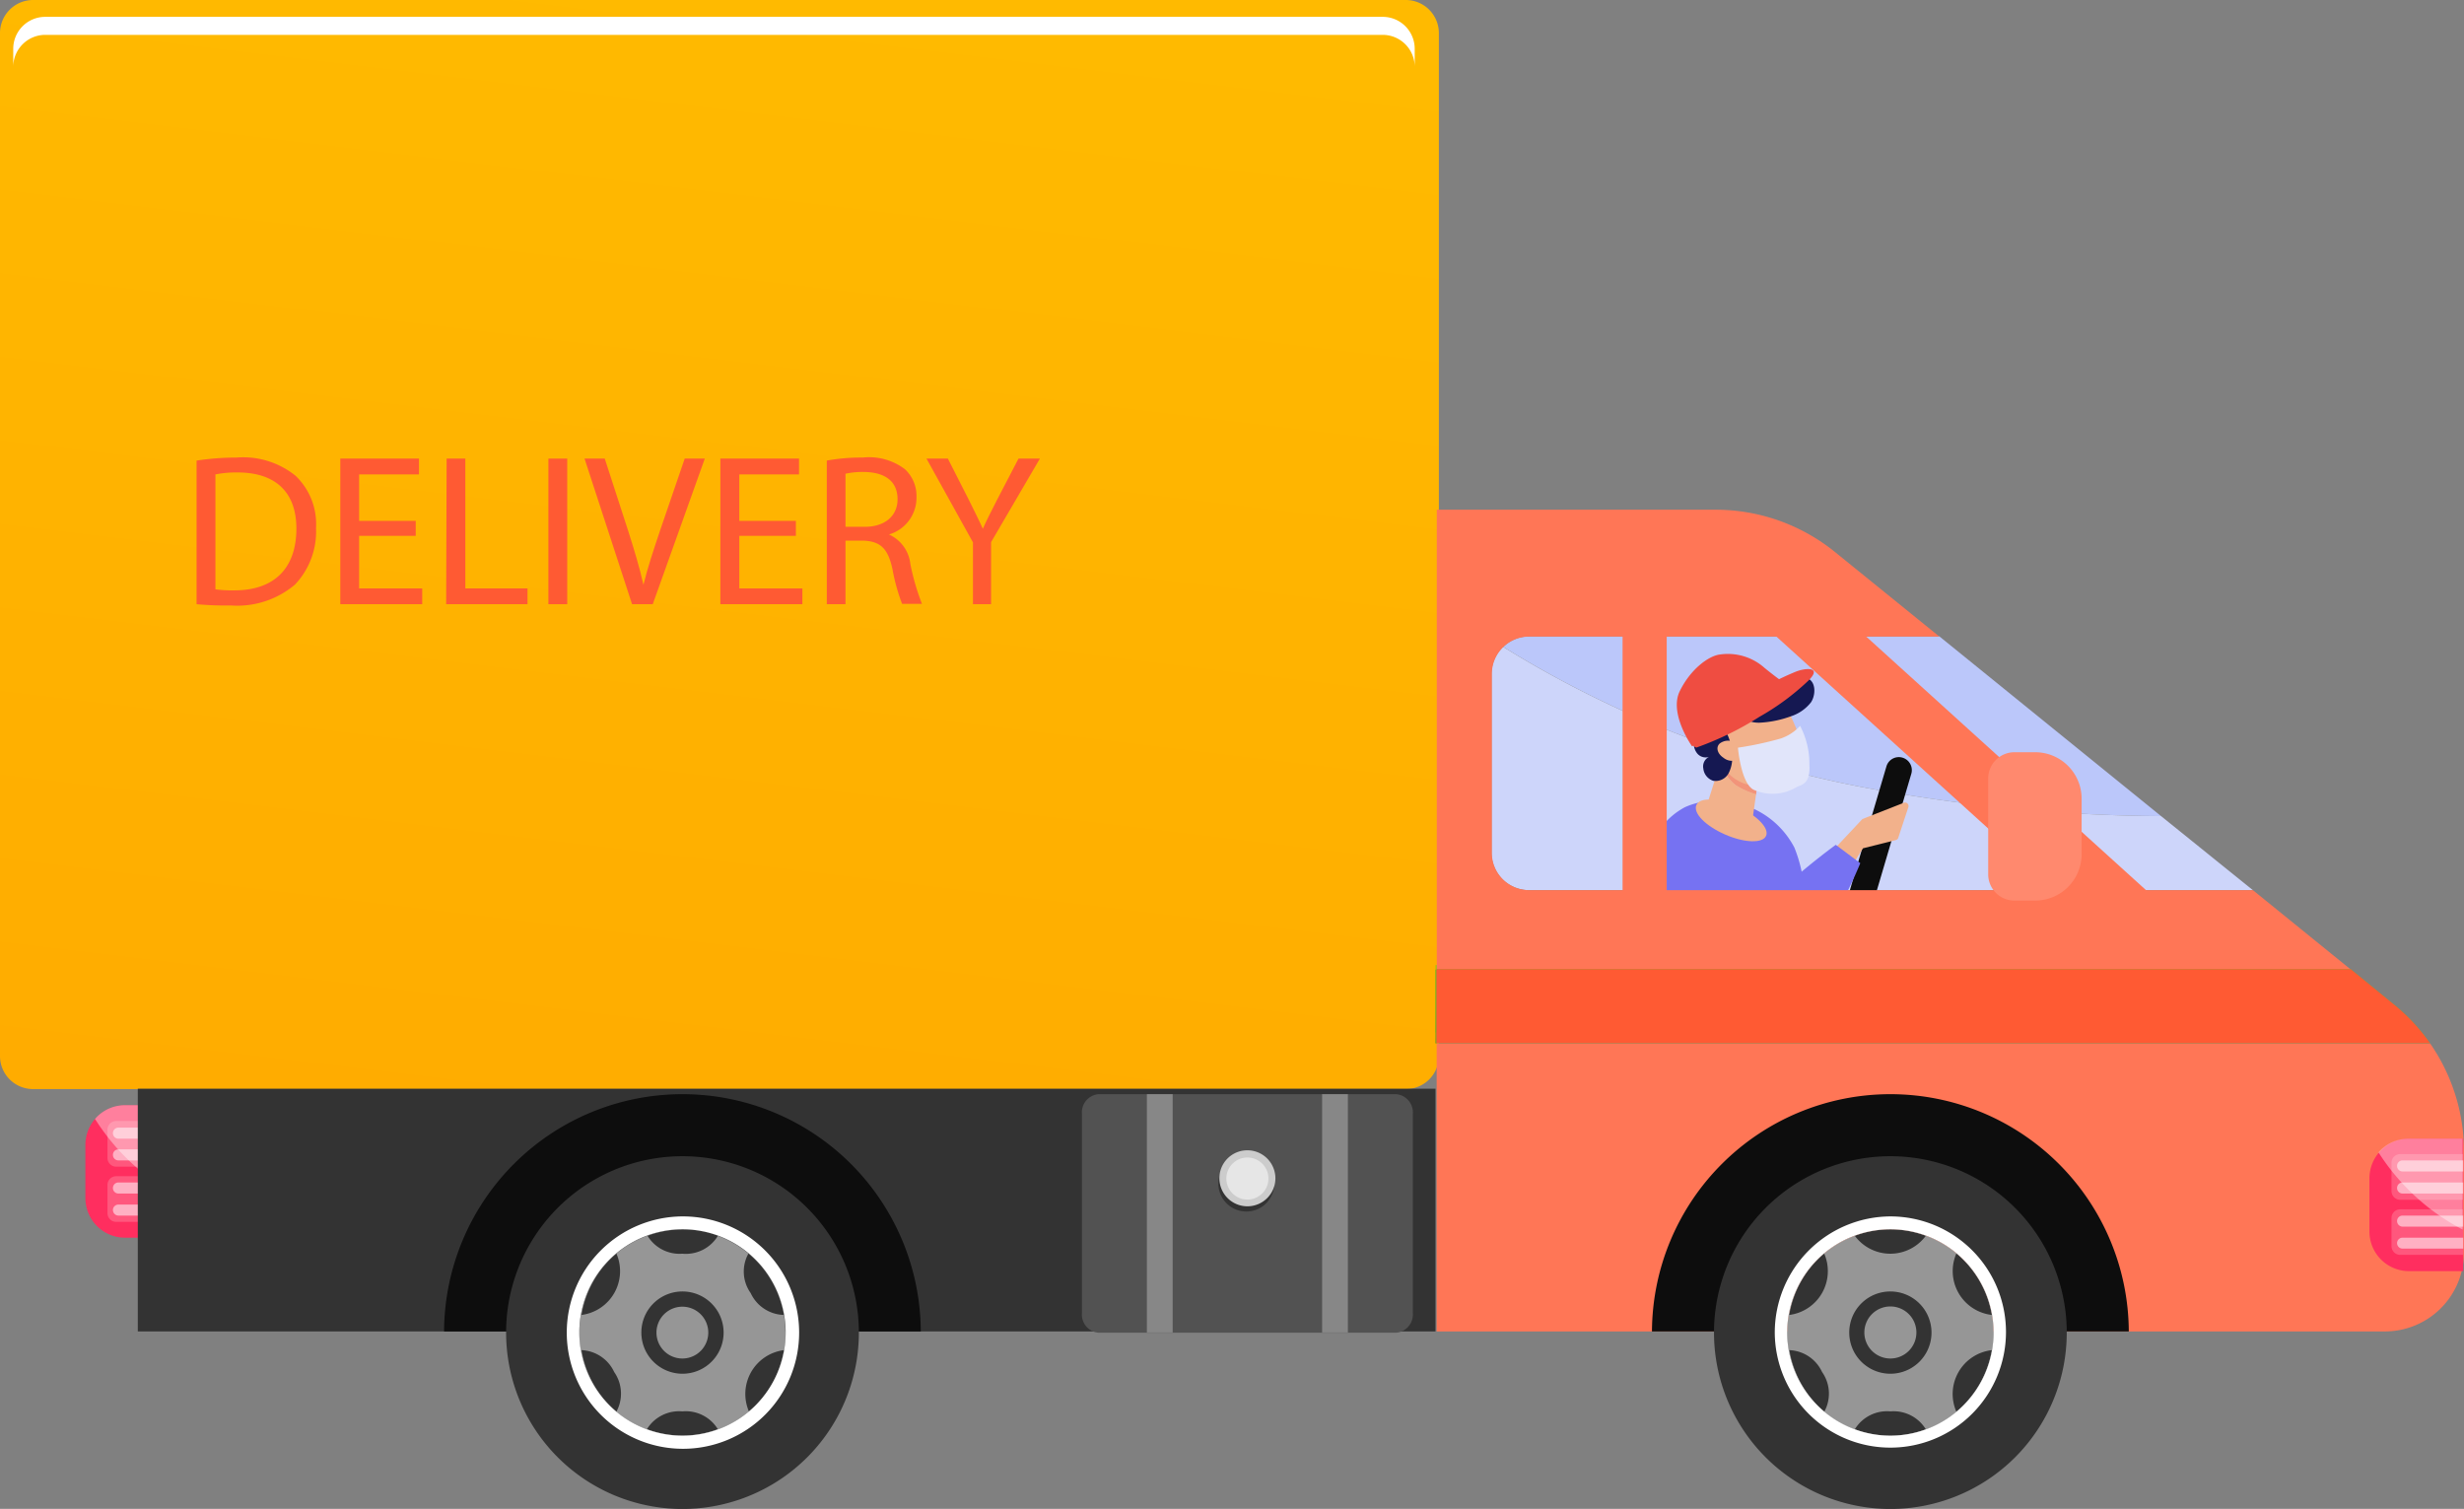 <svg xmlns="http://www.w3.org/2000/svg" xmlns:xlink="http://www.w3.org/1999/xlink" viewBox="0 0 212.07 129.86"><rect x="0" y="0" width="212.07" height="129.86" fill="#808080" stroke="none"/><defs><linearGradient id="Безымянный_градиент_22" x1="197.16" y1="-0.72" x2="228.66" y2="261.51" gradientTransform="matrix(-1, 0, 0, 1, 264.79, 0)" gradientUnits="userSpaceOnUse"><stop offset="0" stop-color="#ffba00"/><stop offset="1" stop-color="#ff9500"/></linearGradient><linearGradient id="linear-gradient" x1="141.19" y1="89.81" x2="141.19" y2="83.45" gradientTransform="matrix(-1, 0, 0, 1, 264.79, 0)" gradientUnits="userSpaceOnUse"><stop offset="0" stop-color="#5b9823"/><stop offset="0" stop-color="#5b9823"/><stop offset="0.23" stop-color="#65a624"/><stop offset="0.51" stop-color="#6baf25"/><stop offset="1" stop-color="#6db125"/></linearGradient></defs><g id="Layer_2" data-name="Layer 2"><g id="OBJECTS"><path d="M186,70.24,166.92,54.77H131.61a3.19,3.19,0,0,0-2.23.9,91.19,91.19,0,0,0,33,12.45A142.07,142.07,0,0,0,186,70.24Z" style="fill:#bbc7fa"/><path d="M162.37,68.12a91.19,91.19,0,0,1-33-12.45,3.22,3.22,0,0,0-1,2.31V73.4a3.21,3.21,0,0,0,3.21,3.21H193.9L186,70.24A142.07,142.07,0,0,1,162.37,68.12Z" style="fill:#cdd5fa"/><path d="M15.42,95.12H10.75a3.41,3.41,0,0,0-3.4,3.41v4.58a3.41,3.41,0,0,0,3.4,3.41h4.67Z" style="fill:#ff2e5f"/><path d="M10,96.48h5.42a0,0,0,0,1,0,0v3.93a0,0,0,0,1,0,0H10a.75.75,0,0,1-.75-.75V97.23A.75.75,0,0,1,10,96.48Z" style="fill:#ff577d"/><path d="M15.42,98H10.19a.47.47,0,0,1-.47-.47h0a.47.47,0,0,1,.47-.48h5.23Z" style="fill:#ffb0c3"/><path d="M15.42,99.87H10.19a.47.47,0,0,1-.47-.48h0a.47.47,0,0,1,.47-.47h5.23Z" style="fill:#ffb0c3"/><path d="M10,101.23h5.42a0,0,0,0,1,0,0v3.93a0,0,0,0,1,0,0H10a.75.75,0,0,1-.75-.75V102A.75.75,0,0,1,10,101.23Z" style="fill:#ff577d"/><path d="M15.42,102.72H10.19a.47.47,0,0,1-.47-.48h0a.47.47,0,0,1,.47-.47h5.23Z" style="fill:#ffb0c3"/><path d="M15.42,104.62H10.19a.48.48,0,0,1-.47-.48h0a.47.47,0,0,1,.47-.47h5.23Z" style="fill:#ffb0c3"/><path d="M11.73,100.46A18.91,18.91,0,0,0,15.42,103V95.12H10.75A3.38,3.38,0,0,0,8.18,96.3,18.86,18.86,0,0,0,11.73,100.46Z" style="fill:#fff;opacity:0.39"/><path d="M2.84,0H121a2.85,2.85,0,0,1,2.84,2.85v88A2.84,2.84,0,0,1,121,93.73H2.84A2.84,2.84,0,0,1,0,90.88v-88A2.85,2.85,0,0,1,2.84,0Z" style="fill:url(#Безымянный_градиент_22)"/><path d="M3.9,1.45H119a2.75,2.75,0,0,1,2.76,2.76V5.74A2.76,2.76,0,0,0,119,3H3.9A2.76,2.76,0,0,0,1.14,5.74V4.21A2.75,2.75,0,0,1,3.9,1.45Z" style="fill:#fff"/><rect x="11.86" y="93.7" width="111.69" height="20.89" style="fill:#333"/><path d="M94.53,94.17h25.65a1.58,1.58,0,0,1,1.42,1.7V113a1.58,1.58,0,0,1-1.42,1.7H94.53a1.57,1.57,0,0,1-1.41-1.7V95.87A1.57,1.57,0,0,1,94.53,94.17Z" style="fill:#525252"/><rect x="113.79" y="94.17" width="2.22" height="20.51" style="fill:#878787"/><rect x="98.71" y="94.17" width="2.22" height="20.51" style="fill:#878787"/><path d="M107.36,99.45a2.41,2.41,0,1,1-2.5,2.4A2.44,2.44,0,0,1,107.36,99.45Z" style="fill:#333"/><path d="M107.36,99a2.41,2.41,0,1,1-2.41,2.41A2.4,2.4,0,0,1,107.36,99Z" style="fill:#ccc"/><path d="M107.36,99.62a1.81,1.81,0,1,1-1.81,1.81A1.81,1.81,0,0,1,107.36,99.62Z" style="fill:#e6e6e6"/><rect x="123.55" y="83.06" width="71.11" height="5.8" style="fill:#a2c30d"/><path d="M159.85,78.36h0a1.13,1.13,0,0,0,1.4-.76l3.25-11a1.12,1.12,0,0,0-.75-1.39h0a1.11,1.11,0,0,0-1.39.75L159.1,77A1.12,1.12,0,0,0,159.85,78.36Z" style="fill:#0d0d0d"/><path d="M142,73.09a6.26,6.26,0,0,1,3-3.61,5.91,5.91,0,0,1,2.15-.53,7.48,7.48,0,0,1,7.29,4,12,12,0,0,1,.84,3.67q.21,2,.3,4a9.08,9.08,0,0,0-3.79-.26,20.77,20.77,0,0,1-7.8-1.57c-.61-.23-1.22-.48-1.83-.73-.79-.32-.86-.3-.83-1.17A12.77,12.77,0,0,1,142,73.09Z" style="fill:#7672f2"/><path d="M163.17,72.3l-2.83.71-1.59,2.52-1.12-2.2,2.66-2.84,3.57-1.4a.3.3,0,0,1,.39.37l-.87,2.64A.28.28,0,0,1,163.17,72.3Z" style="fill:#f2b18b"/><path d="M148.1,65.54l.34-1.05,2.89,2.5-.19,1.4a6.74,6.74,0,0,1-1.79-.81A3.65,3.65,0,0,1,148.1,65.54Z" style="fill:#f2947a"/><path d="M146.73,69.85l1.37-4.31a3.65,3.65,0,0,0,1.25,2,6.74,6.74,0,0,0,1.79.81l-.44,3.13Z" style="fill:#f2b18b"/><path d="M152,71.94c-.29.66-1.87.61-3.53-.12S145.71,70,146,69.29s1.88-.6,3.54.13S152.3,71.28,152,71.94Z" style="fill:#f2b18b"/><path d="M154,67.18a2.51,2.51,0,0,0,1.19-.77c.77-2.81-3.14-8.31-3.14-8.31l-2.86-.18L146.68,61l1.25,4.16a3.54,3.54,0,0,0,2.4,2.34h0A7,7,0,0,0,154,67.18Z" style="fill:#f2b18b"/><path d="M155.87,60.44a3.6,3.6,0,0,1-1.74,1.21,9.08,9.08,0,0,1-2.73.55c-.48,0-1.09-.1-1.18-.57s.24-.7.53-.94a19.15,19.15,0,0,1,2-1.43c.62-.37,2-1.21,2.79-.9S156.27,59.84,155.87,60.44Z" style="fill:#151852"/><path d="M146,64.74a.94.94,0,0,0,1.09.4.92.92,0,0,0-.49,1,1.24,1.24,0,0,0,.86,1.06,1.28,1.28,0,0,0,1.31-.64,2.84,2.84,0,0,0,.31-1.52c0-1.07-.55-3.05-2-3C145.94,62.18,145.43,63.89,146,64.74Z" style="fill:#151852"/><path d="M146,64.34c-.15-.08-.77-.11.81-1.52a25.36,25.36,0,0,1,7.72-5c.91-.37,2.33-.43,1.1.77a21.13,21.13,0,0,1-4.18,3.09A26.77,26.77,0,0,1,146,64.34Z" style="fill:#ef4d41"/><path d="M145.63,64.23s-2-2.81-1.06-4.74,2.52-3.05,3.45-3.16a4.75,4.75,0,0,1,3.87,1.17c1.58,1.28,1.75,1.28,1.75,1.28a57.34,57.34,0,0,1-4.5,3.63A25.07,25.07,0,0,1,145.63,64.23Z" style="fill:#ef4d41"/><path d="M158,72.71l2.11,1.58s-2.63,6.55-5.56,8.84S150,85.35,150,85.35a1.91,1.91,0,0,1-1.4-2.34C149.05,79.16,158,72.71,158,72.71Z" style="fill:#7672f2"/><path d="M148,64a1.19,1.19,0,0,1,1.47,0c.5.33.65.87.33,1.22a1.16,1.16,0,0,1-1.46,0C147.81,64.87,147.66,64.33,148,64Z" style="fill:#f2b18b"/><path d="M154.93,62.47a7,7,0,0,1,.8,3.3c.11,1.8-.72,1.74-1.15,2a4,4,0,0,1-3.69.18c-1.07-.63-1.31-3.6-1.31-3.6a29,29,0,0,0,3.68-.79A4,4,0,0,0,154.93,62.47Z" style="fill:#e1e5fa"/><path d="M193.9,76.61H131.61a3.21,3.21,0,0,1-3.21-3.21V58a3.21,3.21,0,0,1,3.21-3.21h35.31l-9-7.29a16.29,16.29,0,0,0-10.26-3.63h-24v39.6h78.7Z" style="fill:#ff7656"/><rect x="123.55" y="83.45" width="0.1" height="6.35" style="fill:url(#linear-gradient)"/><path d="M206,86.42l-3.67-3h-78.7v6.36h85.51A16.25,16.25,0,0,0,206,86.42Z" style="fill:#6db125"/><path d="M206,86.42l-3.67-3h-78.7v6.36h85.51A16.25,16.25,0,0,0,206,86.42Z" style="fill:#ff5a33"/><rect x="139.65" y="54.14" width="3.8" height="25.64" style="fill:#ff7656"/><rect x="165.92" y="44.95" width="5.19" height="41" transform="translate(6.86 146.37) rotate(-47.82)" style="fill:#ff7656"/><path d="M209.16,89.81H123.65v24.78h81.61a6.81,6.81,0,0,0,6.81-6.81V99.1A16.31,16.31,0,0,0,209.16,89.81Z" style="fill:#ff7656"/><path d="M162.7,94.17a20.52,20.52,0,0,0-20.52,20.42h8.52a12,12,0,0,1,24,0h8.52A20.52,20.52,0,0,0,162.7,94.17Z" style="fill:#0d0d0d"/><path d="M147.52,114.69A15.18,15.18,0,1,0,162.7,99.51,15.18,15.18,0,0,0,147.52,114.69Zm6.3,0a8.88,8.88,0,1,1,8.88,8.87A8.89,8.89,0,0,1,153.82,114.69Z" style="fill:#333"/><path d="M162.7,105.81a8.88,8.88,0,1,1-8.88,8.88A8.88,8.88,0,0,1,162.7,105.81Z" style="fill:#969696"/><path d="M165.75,106.36a3.8,3.8,0,0,1-6.11,0,8.76,8.76,0,0,1,6.11,0Z" style="fill:#333"/><path d="M171.43,113.17a3.8,3.8,0,0,1-3.05-5.29A8.81,8.81,0,0,1,171.43,113.17Z" style="fill:#333"/><path d="M171.43,116.2a8.83,8.83,0,0,1-3.05,5.3,3.8,3.8,0,0,1,3.05-5.3Z" style="fill:#333"/><path d="M162.7,121.47a3.25,3.25,0,0,1,3.05,1.54,8.76,8.76,0,0,1-6.11,0A3.25,3.25,0,0,1,162.7,121.47Z" style="fill:#333"/><path d="M156.82,118.08a3.23,3.23,0,0,1,.19,3.42,8.88,8.88,0,0,1-3-5.3A3.24,3.24,0,0,1,156.82,118.08Z" style="fill:#333"/><path d="M157,107.88a3.8,3.8,0,0,1-3,5.29A8.83,8.83,0,0,1,157,107.88Z" style="fill:#333"/><path d="M159.16,114.69a3.54,3.54,0,1,0,3.54-3.54A3.53,3.53,0,0,0,159.16,114.69Zm1.3,0a2.24,2.24,0,1,1,2.24,2.23A2.24,2.24,0,0,1,160.46,114.69Z" style="fill:#333"/><path d="M152.75,114.69a9.95,9.95,0,1,0,9.95-10A10,10,0,0,0,152.75,114.69Zm1.07,0a8.88,8.88,0,1,1,8.88,8.87A8.89,8.89,0,0,1,153.82,114.69Z" style="fill:#fff"/><path d="M162.7,126.68a12,12,0,0,0,12-12v-.1h-24v.1A12,12,0,0,0,162.7,126.68Z" style="fill:none"/><path d="M58.73,94.17a20.51,20.51,0,0,0-20.51,20.42h8.52a12,12,0,0,1,24,0h8.51A20.51,20.51,0,0,0,58.73,94.17Z" style="fill:#0d0d0d"/><path d="M43.56,114.69A15.18,15.18,0,1,0,58.73,99.51,15.17,15.17,0,0,0,43.56,114.69Zm6.3,0a8.88,8.88,0,1,1,8.87,8.87A8.88,8.88,0,0,1,49.86,114.69Z" style="fill:#333"/><circle cx="58.73" cy="114.69" r="8.87" transform="translate(-63.9 154.24) rotate(-80.76)" style="fill:#969696"/><path d="M61.79,106.36a3.23,3.23,0,0,1-3.06,1.54,3.23,3.23,0,0,1-3-1.54,8.76,8.76,0,0,1,6.11,0Z" style="fill:#333"/><path d="M67.47,113.17a3.24,3.24,0,0,1-2.86-1.88,3.19,3.19,0,0,1-.19-3.41A8.85,8.85,0,0,1,67.47,113.17Z" style="fill:#333"/><path d="M67.47,116.2a8.93,8.93,0,0,1-3,5.3,3.8,3.8,0,0,1,3-5.3Z" style="fill:#333"/><path d="M58.73,121.47A3.23,3.23,0,0,1,61.78,123a8.73,8.73,0,0,1-6.1,0A3.25,3.25,0,0,1,58.73,121.47Z" style="fill:#333"/><path d="M52.86,118.08a3.25,3.25,0,0,1,.19,3.42,8.83,8.83,0,0,1-3-5.3A3.25,3.25,0,0,1,52.86,118.08Z" style="fill:#333"/><path d="M53.05,107.88a3.8,3.8,0,0,1-3,5.29A8.78,8.78,0,0,1,53.05,107.88Z" style="fill:#333"/><path d="M55.2,114.69a3.54,3.54,0,1,0,3.53-3.54A3.53,3.53,0,0,0,55.2,114.69Zm1.3,0a2.23,2.23,0,1,1,2.23,2.23A2.23,2.23,0,0,1,56.5,114.69Z" style="fill:#333"/><path d="M48.78,114.69a10,10,0,1,0,9.95-10A10,10,0,0,0,48.78,114.69Zm1.08,0a8.88,8.88,0,1,1,8.87,8.87A8.88,8.88,0,0,1,49.86,114.69Z" style="fill:#fff"/><path d="M58.73,126.68a12,12,0,0,0,12-12v-.1h-24v.1A12,12,0,0,0,58.73,126.68Z" style="fill:none"/><path d="M212,98h-4.66a3.41,3.41,0,0,0-3.41,3.41V106a3.41,3.41,0,0,0,3.41,3.4H212Z" style="fill:#ff2e5f"/><path d="M206.53,99.33H212a0,0,0,0,1,0,0v3.93a0,0,0,0,1,0,0h-5.42a.75.75,0,0,1-.75-.75v-2.43A.75.75,0,0,1,206.53,99.33Z" style="fill:#ff577d"/><path d="M212,100.82h-5.22a.47.47,0,0,1-.47-.48h0a.47.47,0,0,1,.47-.47H212Z" style="fill:#ffb0c3"/><path d="M212,102.72h-5.22a.47.47,0,0,1-.47-.48h0a.47.47,0,0,1,.47-.47H212Z" style="fill:#ffb0c3"/><path d="M206.53,104.08H212a0,0,0,0,1,0,0V108a0,0,0,0,1,0,0h-5.42a.75.75,0,0,1-.75-.75v-2.43A.75.75,0,0,1,206.53,104.08Z" style="fill:#ff577d"/><path d="M212,105.57h-5.22a.48.48,0,0,1-.47-.48h0a.47.47,0,0,1,.47-.47H212Z" style="fill:#ffb0c3"/><path d="M212,107.46h-5.22a.47.47,0,0,1-.47-.47h0a.47.47,0,0,1,.47-.47H212Z" style="fill:#ffb0c3"/><path d="M208.27,103.31a18.84,18.84,0,0,0,3.68,2.51V98h-4.66a3.42,3.42,0,0,0-2.58,1.18A19.13,19.13,0,0,0,208.27,103.31Z" style="fill:#fff;opacity:0.39"/><path d="M16.92,39.64a22.88,22.88,0,0,1,3.44-.26,7.18,7.18,0,0,1,5.07,1.56,5.75,5.75,0,0,1,1.77,4.5,6.65,6.65,0,0,1-1.81,4.87,7.7,7.7,0,0,1-5.53,1.8A26.77,26.77,0,0,1,16.92,52Zm1.62,11.08a10.74,10.74,0,0,0,1.63.09c3.46,0,5.34-1.93,5.34-5.32,0-3-1.66-4.83-5.08-4.83a9.29,9.29,0,0,0-1.89.17Z" style="fill:#ff5a33"/><path d="M35.78,46.12H30.91v4.52h5.43V52H29.29V39.47h6.77v1.36H30.91v4h4.87Z" style="fill:#ff5a33"/><path d="M38.44,39.47h1.61V50.64H45.4V52h-7Z" style="fill:#ff5a33"/><path d="M48.82,39.47V52H47.2V39.47Z" style="fill:#ff5a33"/><path d="M54.4,52,50.31,39.47h1.74l2,6.17c.54,1.69,1,3.22,1.33,4.69h0c.35-1.45.87-3,1.43-4.67l2.12-6.19h1.73L56.18,52Z" style="fill:#ff5a33"/><path d="M68.5,46.12H63.63v4.52h5.43V52H62V39.47h6.77v1.36H63.63v4H68.5Z" style="fill:#ff5a33"/><path d="M71.16,39.64a16.47,16.47,0,0,1,3.1-.26,5.09,5.09,0,0,1,3.62,1,3.13,3.13,0,0,1,1,2.38A3.3,3.3,0,0,1,76.51,46V46a3.15,3.15,0,0,1,1.84,2.53,20.42,20.42,0,0,0,1,3.44H77.64a16.71,16.71,0,0,1-.83-3c-.38-1.73-1-2.38-2.51-2.44H72.77V52H71.16Zm1.61,5.7h1.66c1.73,0,2.82-.94,2.82-2.37,0-1.62-1.17-2.33-2.88-2.35a6.89,6.89,0,0,0-1.6.15Z" style="fill:#ff5a33"/><path d="M83.74,52V46.68l-4-7.21h1.84l1.76,3.46c.49,1,.86,1.71,1.25,2.58h0c.36-.82.79-1.63,1.27-2.58l1.8-3.46h1.84l-4.2,7.19V52Z" style="fill:#ff5a33"/><path d="M173.38,64.74h1.78a4,4,0,0,1,4,4v4.77a4,4,0,0,1-4,4h-1.78a2.26,2.26,0,0,1-2.26-2.26V67A2.26,2.26,0,0,1,173.38,64.74Z" style="fill:#ff896e"/></g></g></svg>